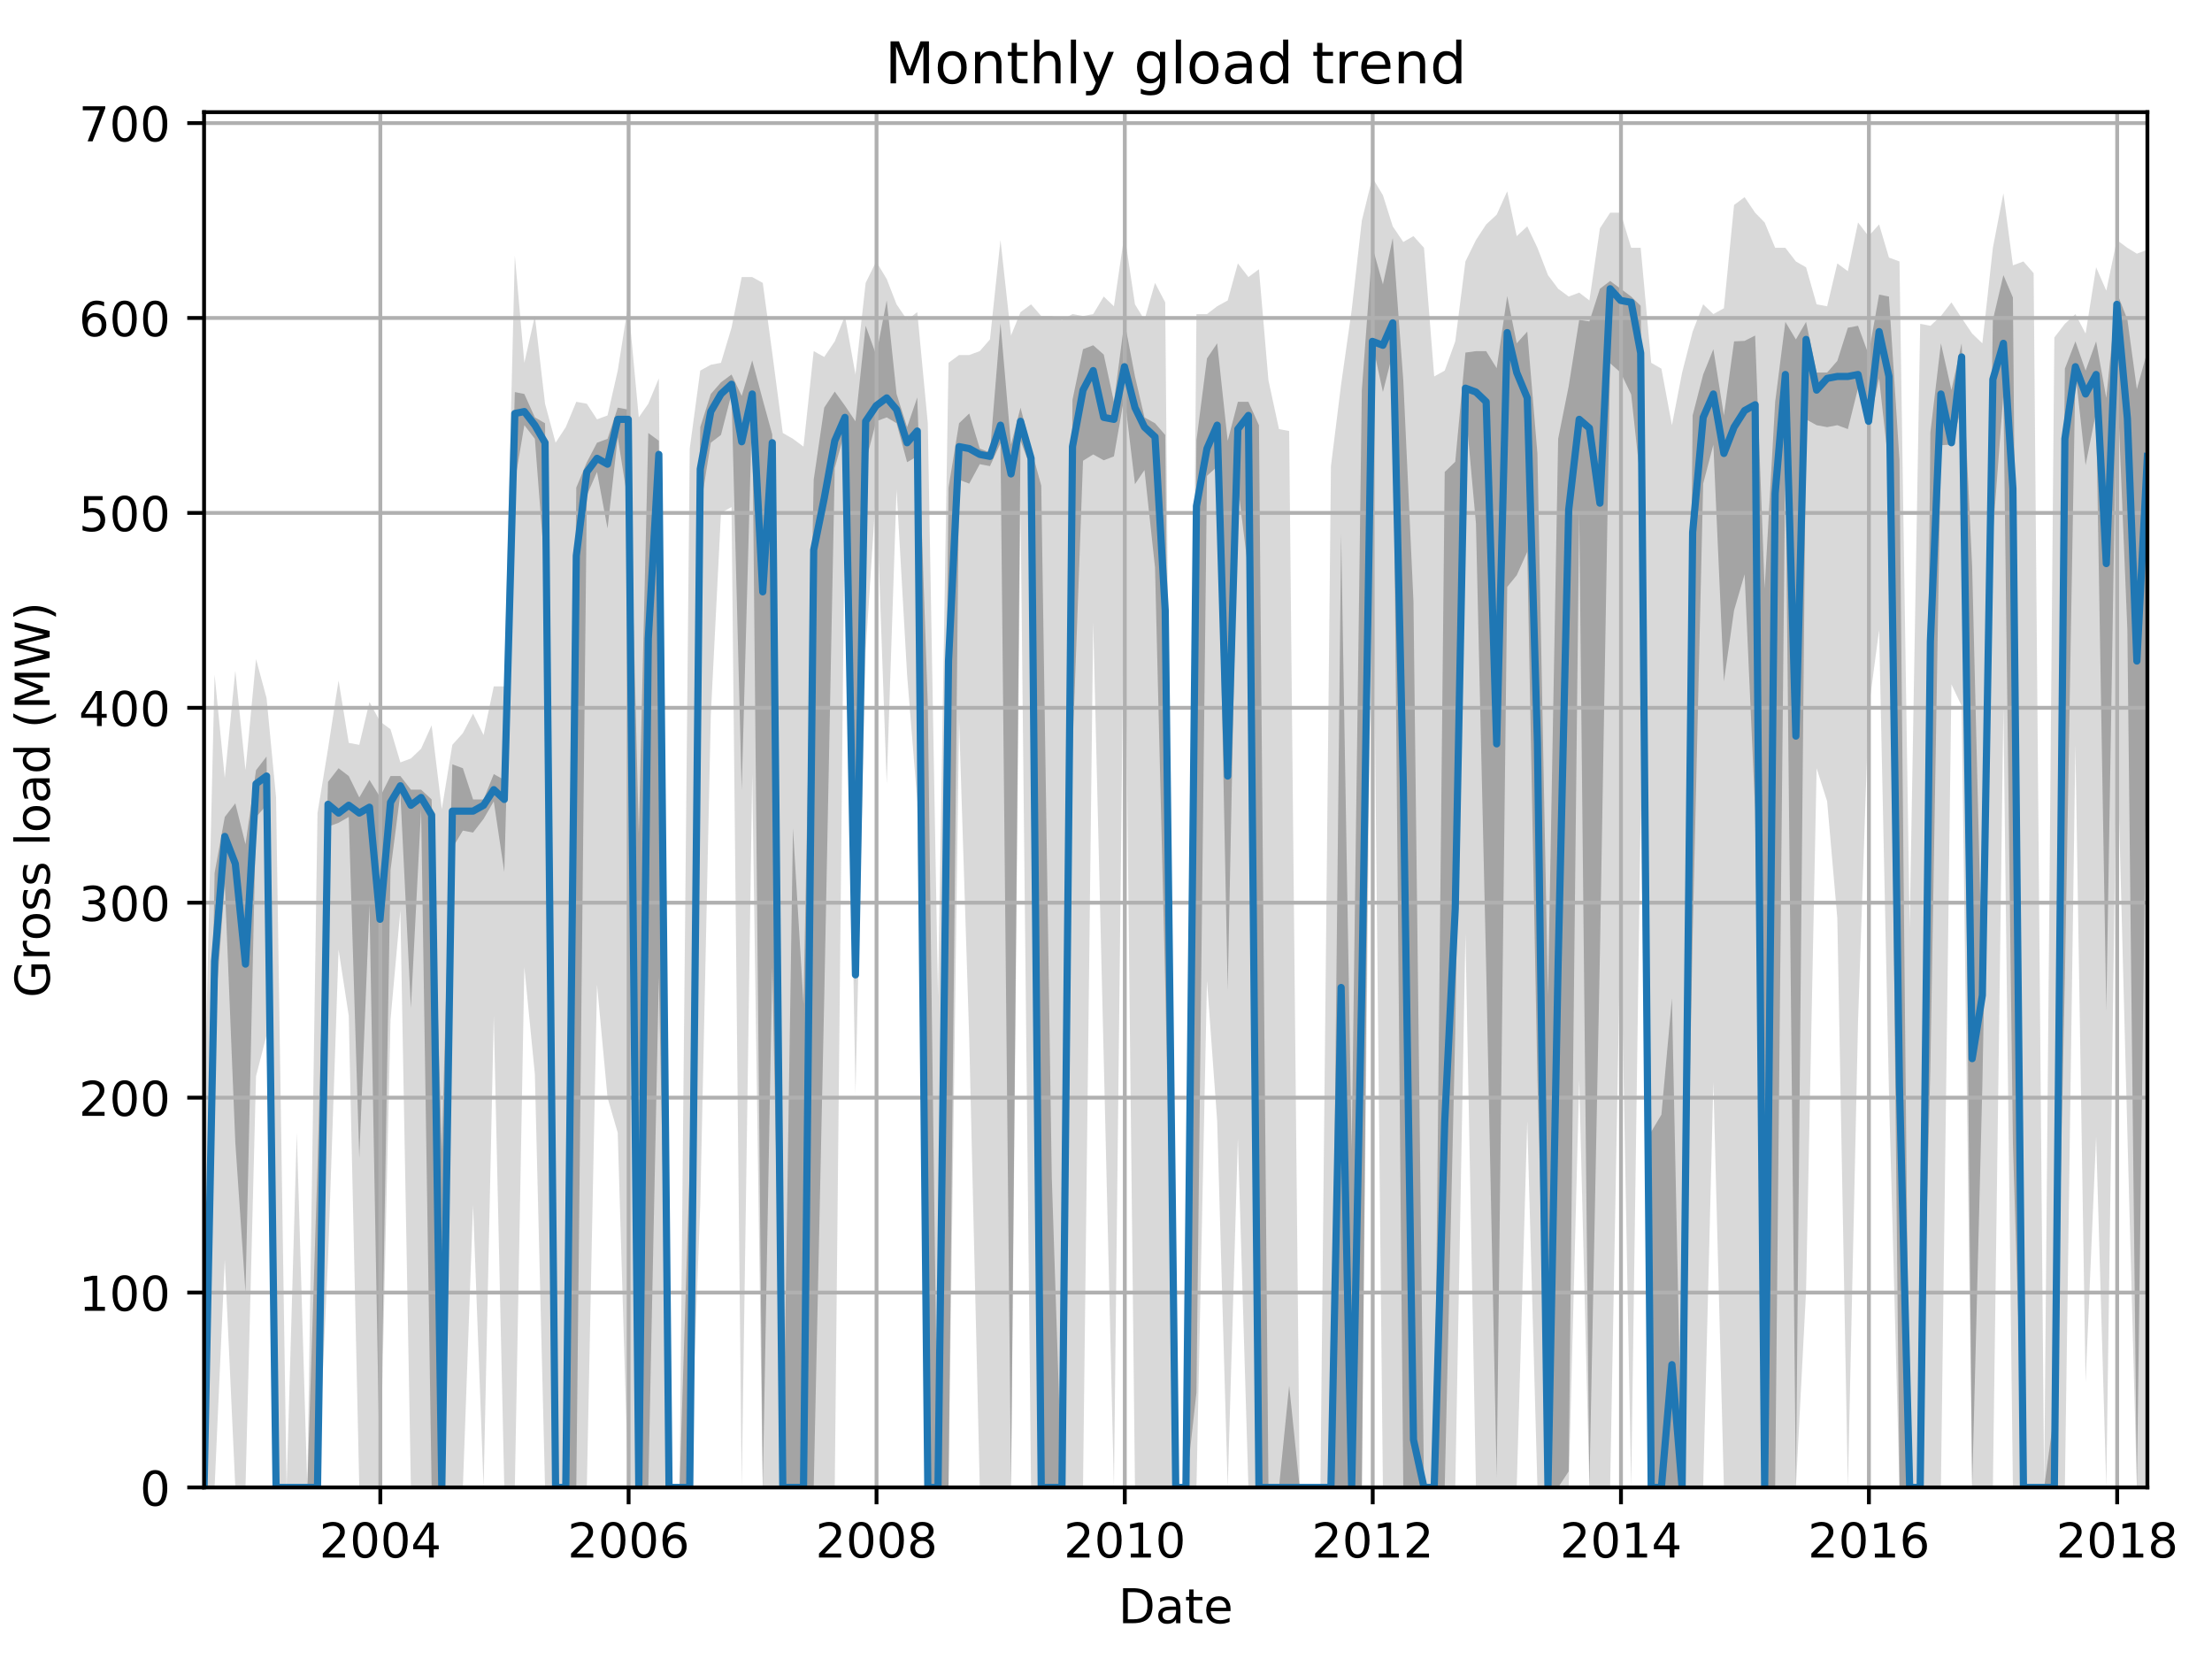 <?xml version="1.0" encoding="utf-8" standalone="no"?>
<!DOCTYPE svg PUBLIC "-//W3C//DTD SVG 1.1//EN"
  "http://www.w3.org/Graphics/SVG/1.1/DTD/svg11.dtd">
<!-- Created with matplotlib (http://matplotlib.org/) -->
<svg height="345.6pt" version="1.1" viewBox="0 0 460.8 345.6" width="460.8pt" xmlns="http://www.w3.org/2000/svg" xmlns:xlink="http://www.w3.org/1999/xlink">
 <defs>
  <style type="text/css">
*{stroke-linecap:butt;stroke-linejoin:round;}
  </style>
 </defs>
 <g id="figure_1">
  <g id="patch_1">
   <path d="M 0 345.6 
L 460.8 345.6 
L 460.8 0 
L 0 0 
z
" style="fill:none;"/>
  </g>
  <g id="axes_1">
   <g id="patch_2">
    <path d="M 42.511 309.863 
L 447.343 309.863 
L 447.343 23.365 
L 42.511 23.365 
z
" style="fill:none;"/>
   </g>
   <g id="PolyCollection_1">
    <path clip-path="url(#p5c580b3314)" d="M 42.511 233.529 
L 42.511 309.863 
L 44.705 309.863 
L 46.827 262.357 
L 49.02 309.863 
L 51.143 309.863 
L 53.336 224.19 
L 55.529 215.663 
L 57.51 309.863 
L 59.704 309.863 
L 61.826 309.863 
L 64.019 309.863 
L 66.142 309.863 
L 68.335 262.357 
L 70.528 197.798 
L 72.651 211.603 
L 74.844 309.863 
L 76.967 309.863 
L 79.16 309.863 
L 81.353 212.415 
L 83.405 189.677 
L 85.598 309.863 
L 87.721 309.863 
L 89.914 309.863 
L 92.036 309.863 
L 94.23 309.863 
L 96.423 309.863 
L 98.545 250.988 
L 100.739 309.863 
L 102.861 211.603 
L 105.054 309.863 
L 107.248 309.863 
L 109.229 201.452 
L 111.422 223.784 
L 113.544 309.863 
L 115.738 309.863 
L 117.86 309.863 
L 120.053 309.863 
L 122.247 309.863 
L 124.369 205.106 
L 126.562 228.656 
L 128.685 235.965 
L 130.878 309.863 
L 133.071 309.863 
L 135.052 309.863 
L 137.246 309.863 
L 139.368 309.863 
L 141.561 309.863 
L 143.684 309.863 
L 145.877 250.988 
L 148.07 149.074 
L 150.193 106.846 
L 152.386 105.628 
L 154.509 309.863 
L 156.702 161.255 
L 158.895 309.863 
L 160.876 309.863 
L 163.069 309.863 
L 165.192 309.863 
L 167.385 309.863 
L 169.508 309.863 
L 171.701 309.863 
L 173.894 309.863 
L 176.017 101.161 
L 178.21 227.844 
L 180.332 135.674 
L 182.526 101.973 
L 184.719 163.285 
L 186.771 101.973 
L 188.964 140.547 
L 191.086 166.939 
L 193.28 309.863 
L 195.402 309.863 
L 197.595 309.863 
L 199.789 149.886 
L 201.911 216.475 
L 204.104 309.863 
L 206.227 309.863 
L 208.42 309.863 
L 210.613 309.863 
L 212.594 105.222 
L 214.788 309.863 
L 216.91 309.863 
L 219.103 309.863 
L 221.226 309.863 
L 223.419 309.863 
L 225.612 309.863 
L 227.735 129.584 
L 229.928 220.536 
L 232.051 309.863 
L 234.244 113.342 
L 236.437 309.863 
L 238.418 309.863 
L 240.611 309.863 
L 242.734 309.863 
L 244.927 309.863 
L 247.05 309.863 
L 249.243 309.863 
L 251.436 204.294 
L 253.559 233.529 
L 255.752 309.863 
L 257.874 237.183 
L 260.068 309.863 
L 262.261 309.863 
L 264.242 309.863 
L 266.435 309.863 
L 268.558 309.863 
L 270.751 309.863 
L 272.873 309.863 
L 275.067 309.863 
L 277.26 309.863 
L 279.382 309.863 
L 281.576 309.863 
L 283.698 309.863 
L 285.891 100.755 
L 288.085 309.863 
L 290.136 309.863 
L 292.33 309.863 
L 294.452 309.863 
L 296.645 309.863 
L 298.768 309.863 
L 300.961 309.863 
L 303.155 309.863 
L 305.277 194.549 
L 307.47 309.863 
L 309.593 309.863 
L 311.786 309.863 
L 313.979 309.863 
L 315.96 309.863 
L 318.154 233.529 
L 320.276 309.863 
L 322.469 309.863 
L 324.592 309.863 
L 326.785 309.863 
L 328.978 225.002 
L 331.101 309.863 
L 333.294 309.863 
L 335.417 309.863 
L 337.61 191.301 
L 339.803 309.863 
L 341.784 168.563 
L 343.977 309.863 
L 346.1 309.863 
L 348.293 309.863 
L 350.416 309.863 
L 352.609 309.863 
L 354.802 309.863 
L 356.925 225.408 
L 359.118 309.863 
L 361.24 309.863 
L 363.434 309.863 
L 365.627 309.863 
L 367.608 309.863 
L 369.801 309.863 
L 371.924 309.863 
L 374.117 309.863 
L 376.239 268.854 
L 378.433 160.037 
L 380.626 166.939 
L 382.748 191.301 
L 384.942 309.863 
L 387.064 212.821 
L 389.257 147.855 
L 391.451 131.208 
L 393.502 227.438 
L 395.696 309.863 
L 397.818 309.863 
L 400.011 309.863 
L 402.134 309.863 
L 404.327 309.863 
L 406.52 142.577 
L 408.643 147.043 
L 410.836 309.863 
L 412.959 309.863 
L 415.152 309.863 
L 417.345 147.449 
L 419.326 309.863 
L 421.519 309.863 
L 423.642 309.863 
L 425.835 309.863 
L 427.958 309.863 
L 430.151 309.863 
L 432.344 155.164 
L 434.467 287.938 
L 436.66 236.777 
L 438.782 309.863 
L 440.976 152.322 
L 443.169 235.965 
L 445.15 309.863 
L 447.343 309.863 
L 447.343 52.031 
L 447.343 52.031 
L 445.15 52.843 
L 443.169 51.625 
L 440.976 50.001 
L 438.782 60.558 
L 436.66 55.685 
L 434.467 69.491 
L 432.344 65.43 
L 430.151 67.46 
L 427.958 70.303 
L 425.835 309.863 
L 423.642 56.904 
L 421.519 54.467 
L 419.326 55.279 
L 417.345 40.256 
L 415.152 51.625 
L 412.959 71.521 
L 410.836 69.491 
L 408.643 66.242 
L 406.52 62.994 
L 404.327 65.836 
L 402.134 67.867 
L 400.011 67.46 
L 397.818 193.331 
L 395.696 54.467 
L 393.502 53.655 
L 391.451 46.753 
L 389.257 49.189 
L 387.064 46.347 
L 384.942 56.498 
L 382.748 54.873 
L 380.626 63.806 
L 378.433 63.4 
L 376.239 55.685 
L 374.117 54.467 
L 371.924 51.625 
L 369.801 51.625 
L 367.608 46.347 
L 365.627 44.316 
L 363.434 41.068 
L 361.24 42.692 
L 359.118 64.212 
L 356.925 65.43 
L 354.802 63.4 
L 352.609 69.085 
L 350.416 77.611 
L 348.293 88.574 
L 346.1 76.799 
L 343.977 75.581 
L 341.784 51.625 
L 339.803 51.625 
L 337.61 44.316 
L 335.417 44.316 
L 333.294 47.565 
L 331.101 62.588 
L 328.978 60.964 
L 326.785 61.776 
L 324.592 60.152 
L 322.469 57.31 
L 320.276 51.625 
L 318.154 47.159 
L 315.96 49.189 
L 313.979 39.85 
L 311.786 44.723 
L 309.593 46.753 
L 307.47 50.001 
L 305.277 54.467 
L 303.155 71.115 
L 300.961 77.205 
L 298.768 78.423 
L 296.645 51.625 
L 294.452 49.189 
L 292.33 50.407 
L 290.136 47.159 
L 288.085 40.662 
L 285.891 37.008 
L 283.698 45.941 
L 281.576 64.618 
L 279.382 80.048 
L 277.26 97.101 
L 275.067 309.863 
L 272.873 309.863 
L 270.751 309.863 
L 268.558 89.792 
L 266.435 89.386 
L 264.242 79.235 
L 262.261 56.091 
L 260.068 57.716 
L 257.874 54.873 
L 255.752 62.588 
L 253.559 63.806 
L 251.436 65.43 
L 249.243 65.43 
L 247.05 309.863 
L 244.927 309.863 
L 242.734 62.994 
L 240.611 58.934 
L 238.418 66.648 
L 236.437 63.4 
L 234.244 48.783 
L 232.051 63.806 
L 229.928 61.776 
L 227.735 65.43 
L 225.612 65.836 
L 223.419 65.43 
L 221.226 66.648 
L 219.103 65.836 
L 216.91 65.836 
L 214.788 63.4 
L 212.594 65.024 
L 210.613 69.897 
L 208.42 50.001 
L 206.227 70.709 
L 204.104 73.145 
L 201.911 73.957 
L 199.789 73.957 
L 197.595 75.581 
L 195.402 207.543 
L 193.28 88.168 
L 191.086 65.024 
L 188.964 66.648 
L 186.771 63.4 
L 184.719 58.122 
L 182.526 54.467 
L 180.332 58.934 
L 178.21 78.017 
L 176.017 65.836 
L 173.894 71.115 
L 171.701 74.363 
L 169.508 73.145 
L 167.385 93.041 
L 165.192 91.417 
L 163.069 90.198 
L 160.876 73.551 
L 158.895 58.934 
L 156.702 57.716 
L 154.509 57.716 
L 152.386 68.273 
L 150.193 75.581 
L 148.07 75.987 
L 145.877 77.205 
L 143.684 93.447 
L 141.561 309.863 
L 139.368 309.863 
L 137.246 78.829 
L 135.052 84.108 
L 133.071 86.95 
L 130.878 63.4 
L 128.685 77.205 
L 126.562 86.544 
L 124.369 87.356 
L 122.247 84.108 
L 120.053 83.702 
L 117.86 88.98 
L 115.738 92.229 
L 113.544 84.108 
L 111.422 65.836 
L 109.229 75.581 
L 107.248 53.249 
L 105.054 142.983 
L 102.861 142.983 
L 100.739 153.134 
L 98.545 148.668 
L 96.423 152.728 
L 94.23 155.164 
L 92.036 168.563 
L 89.914 151.104 
L 87.721 155.976 
L 85.598 158.006 
L 83.405 158.818 
L 81.353 151.916 
L 79.16 150.292 
L 76.967 146.231 
L 74.844 155.164 
L 72.651 154.758 
L 70.528 141.765 
L 68.335 155.976 
L 66.142 169.375 
L 64.019 309.863 
L 61.826 235.965 
L 59.704 309.863 
L 57.51 166.127 
L 55.529 145.419 
L 53.336 137.299 
L 51.143 160.443 
L 49.02 139.735 
L 46.827 162.067 
L 44.705 140.547 
L 42.511 233.529 
z
" style="fill:#808080;fill-opacity:0.3;"/>
   </g>
   <g id="PolyCollection_2">
    <path clip-path="url(#p5c580b3314)" d="M 42.511 309.863 
L 42.511 309.863 
L 44.705 212.415 
L 46.827 184.094 
L 49.02 237.995 
L 51.143 269.26 
L 53.336 170.187 
L 55.529 167.751 
L 57.51 309.863 
L 59.704 309.863 
L 61.826 309.863 
L 64.019 309.863 
L 66.142 309.863 
L 68.335 172.218 
L 70.528 171.405 
L 72.651 170.187 
L 74.844 241.244 
L 76.967 188.459 
L 79.16 309.863 
L 81.353 181.252 
L 83.405 165.315 
L 85.598 209.979 
L 87.721 168.563 
L 89.914 309.863 
L 92.036 309.863 
L 94.23 176.684 
L 96.423 173.03 
L 98.545 173.436 
L 100.739 170.593 
L 102.861 166.939 
L 105.054 181.658 
L 107.248 100.349 
L 109.229 88.574 
L 111.422 91.417 
L 113.544 119.128 
L 115.738 309.863 
L 117.86 309.863 
L 120.053 309.863 
L 122.247 103.192 
L 124.369 98.319 
L 126.562 110.094 
L 128.685 91.112 
L 130.878 104.917 
L 133.071 309.863 
L 135.052 309.863 
L 137.246 203.584 
L 139.368 309.863 
L 141.561 309.863 
L 143.684 309.863 
L 145.877 106.034 
L 148.07 92.229 
L 150.193 90.604 
L 152.386 82.078 
L 154.509 164.604 
L 156.702 84.514 
L 158.895 309.863 
L 160.876 201.452 
L 163.069 309.863 
L 165.192 309.863 
L 167.385 309.863 
L 169.508 309.863 
L 171.701 207.949 
L 173.894 97.507 
L 176.017 89.792 
L 178.21 205.106 
L 180.332 96.289 
L 182.526 87.762 
L 184.719 86.95 
L 186.771 88.168 
L 188.964 96.289 
L 191.086 95.071 
L 193.28 309.863 
L 195.402 309.863 
L 197.595 309.863 
L 199.789 99.943 
L 201.911 100.755 
L 204.104 96.695 
L 206.227 97.101 
L 208.42 92.33 
L 210.613 309.863 
L 212.594 91.823 
L 214.788 97.609 
L 216.91 309.863 
L 219.103 309.863 
L 221.226 309.863 
L 223.419 156.484 
L 225.612 95.984 
L 227.735 94.665 
L 229.928 95.883 
L 232.051 95.071 
L 234.244 82.484 
L 236.437 100.857 
L 238.418 97.913 
L 240.611 118.215 
L 242.734 204.7 
L 244.927 309.863 
L 247.05 309.863 
L 249.243 290.069 
L 251.436 99.131 
L 253.559 97.203 
L 255.752 206.325 
L 257.874 101.161 
L 260.068 119.027 
L 262.261 309.863 
L 264.242 309.863 
L 266.435 309.863 
L 268.558 309.863 
L 270.751 309.863 
L 272.873 309.863 
L 275.067 309.863 
L 277.26 309.863 
L 279.382 309.863 
L 281.576 309.863 
L 283.698 309.863 
L 285.891 71.521 
L 288.085 81.672 
L 290.136 73.551 
L 292.33 309.863 
L 294.452 309.863 
L 296.645 309.863 
L 298.768 309.863 
L 300.961 309.863 
L 303.155 214.851 
L 305.277 84.92 
L 307.47 109.079 
L 309.593 201.452 
L 311.786 307.833 
L 313.979 122.275 
L 315.96 119.839 
L 318.154 114.967 
L 320.276 225.002 
L 322.469 309.863 
L 324.592 309.863 
L 326.785 306.514 
L 328.978 106.44 
L 331.101 309.863 
L 333.294 198.61 
L 335.417 75.683 
L 337.61 77.611 
L 339.803 82.179 
L 341.784 100.451 
L 343.977 309.863 
L 346.1 309.863 
L 348.293 309.863 
L 350.416 309.863 
L 352.609 194.956 
L 354.802 100.755 
L 356.925 92.635 
L 359.118 141.968 
L 361.24 127.148 
L 363.434 119.636 
L 365.627 168.766 
L 367.608 309.863 
L 369.801 309.863 
L 371.924 93.853 
L 374.117 309.863 
L 376.239 87.356 
L 378.433 88.574 
L 380.626 88.98 
L 382.748 88.574 
L 384.942 89.386 
L 387.064 80.86 
L 389.257 88.98 
L 391.451 78.829 
L 393.502 97.507 
L 395.696 309.863 
L 397.818 309.863 
L 400.011 309.863 
L 402.134 222.363 
L 404.327 92.736 
L 406.52 92.635 
L 408.643 84.92 
L 410.836 309.863 
L 412.959 226.22 
L 415.152 111.211 
L 417.345 82.078 
L 419.326 238.198 
L 421.519 309.863 
L 423.642 309.863 
L 425.835 309.863 
L 427.958 309.863 
L 430.151 203.888 
L 432.344 77.611 
L 434.467 96.898 
L 436.66 85.834 
L 438.782 210.588 
L 440.976 77.611 
L 443.169 131.208 
L 445.15 309.863 
L 447.343 143.186 
L 447.343 73.145 
L 447.343 73.145 
L 445.15 81.063 
L 443.169 66.547 
L 440.976 60.964 
L 438.782 82.89 
L 436.66 71.115 
L 434.467 77.205 
L 432.344 71.115 
L 430.151 76.799 
L 427.958 294.231 
L 425.835 309.863 
L 423.642 309.863 
L 421.519 309.863 
L 419.326 61.979 
L 417.345 57.31 
L 415.152 66.648 
L 412.959 205.106 
L 410.836 118.113 
L 408.643 71.521 
L 406.52 81.266 
L 404.327 71.521 
L 402.134 90.097 
L 400.011 309.863 
L 397.818 309.863 
L 395.696 95.883 
L 393.502 61.776 
L 391.451 61.37 
L 389.257 73.856 
L 387.064 67.867 
L 384.942 68.273 
L 382.748 75.175 
L 380.626 77.611 
L 378.433 77.611 
L 376.239 67.054 
L 374.117 70.709 
L 371.924 67.054 
L 369.801 83.702 
L 367.608 122.58 
L 365.627 69.897 
L 363.434 71.013 
L 361.24 71.115 
L 359.118 86.544 
L 356.925 72.739 
L 354.802 78.017 
L 352.609 86.544 
L 350.416 309.863 
L 348.293 207.949 
L 346.1 232.209 
L 343.977 235.762 
L 341.784 63.705 
L 339.803 61.776 
L 337.61 60.152 
L 335.417 58.528 
L 333.294 60.152 
L 331.101 66.953 
L 328.978 66.648 
L 326.785 80.454 
L 324.592 91.417 
L 322.469 207.441 
L 320.276 94.563 
L 318.154 69.085 
L 315.96 71.521 
L 313.979 61.674 
L 311.786 76.698 
L 309.593 73.145 
L 307.47 73.145 
L 305.277 73.449 
L 303.155 96.187 
L 300.961 98.319 
L 298.768 309.863 
L 296.645 309.863 
L 294.452 125.32 
L 292.33 79.235 
L 290.136 49.595 
L 288.085 59.238 
L 285.891 51.422 
L 283.698 81.266 
L 281.576 239.416 
L 279.382 111.211 
L 277.26 309.863 
L 275.067 309.863 
L 272.873 309.863 
L 270.751 309.863 
L 268.558 288.648 
L 266.435 309.863 
L 264.242 309.863 
L 262.261 88.574 
L 260.068 83.702 
L 257.874 83.702 
L 255.752 91.823 
L 253.559 71.521 
L 251.436 74.668 
L 249.243 91.721 
L 247.05 309.863 
L 244.927 309.863 
L 242.734 90.604 
L 240.611 88.168 
L 238.418 86.95 
L 236.437 78.423 
L 234.244 66.953 
L 232.051 83.702 
L 229.928 73.856 
L 227.735 71.927 
L 225.612 72.739 
L 223.419 83.296 
L 221.226 309.863 
L 219.103 245.202 
L 216.91 101.161 
L 214.788 93.447 
L 212.594 84.92 
L 210.613 92.635 
L 208.42 67.359 
L 206.227 94.259 
L 204.104 93.447 
L 201.911 86.138 
L 199.789 88.168 
L 197.595 101.567 
L 195.402 309.863 
L 193.28 146.942 
L 191.086 82.788 
L 188.964 88.98 
L 186.771 82.078 
L 184.719 62.588 
L 182.526 73.957 
L 180.332 67.867 
L 178.21 87.762 
L 176.017 84.514 
L 173.894 81.57 
L 171.701 84.92 
L 169.508 99.943 
L 167.385 209.167 
L 165.192 172.522 
L 163.069 309.863 
L 160.876 90.503 
L 158.895 83.296 
L 156.702 75.074 
L 154.509 82.484 
L 152.386 78.017 
L 150.193 79.642 
L 148.07 82.078 
L 145.877 88.98 
L 143.684 242.665 
L 141.561 309.863 
L 139.368 309.863 
L 137.246 91.823 
L 135.052 90.198 
L 133.071 173.639 
L 130.878 85.326 
L 128.685 84.92 
L 126.562 91.417 
L 124.369 92.229 
L 122.247 96.289 
L 120.053 101.567 
L 117.86 309.863 
L 115.738 309.863 
L 113.544 88.168 
L 111.422 86.95 
L 109.229 82.078 
L 107.248 81.672 
L 105.054 162.473 
L 102.861 161.255 
L 100.739 166.533 
L 98.545 166.533 
L 96.423 160.037 
L 94.23 159.224 
L 92.036 239.619 
L 89.914 166.533 
L 87.721 164.503 
L 85.598 164.503 
L 83.405 161.661 
L 81.353 161.661 
L 79.16 166.026 
L 76.967 162.473 
L 74.844 166.127 
L 72.651 161.661 
L 70.528 160.037 
L 68.335 162.879 
L 66.142 242.868 
L 64.019 309.863 
L 61.826 309.863 
L 59.704 309.863 
L 57.51 309.863 
L 55.529 157.6 
L 53.336 160.443 
L 51.143 175.872 
L 49.02 167.345 
L 46.827 170.187 
L 44.705 181.861 
L 42.511 309.863 
z
" style="fill:#808080;fill-opacity:0.6;"/>
   </g>
   <g id="matplotlib.axis_1">
    <g id="xtick_1">
     <g id="line2d_1">
      <path clip-path="url(#p5c580b3314)" d="M 79.231 309.863 
L 79.231 23.365 
" style="fill:none;stroke:#b0b0b0;stroke-linecap:square;stroke-width:0.8;"/>
     </g>
     <g id="line2d_2">
      <defs>
       <path d="M 0 0 
L 0 3.5 
" id="m60c522abc0" style="stroke:#000000;stroke-width:0.8;"/>
      </defs>
      <g>
       <use style="stroke:#000000;stroke-width:0.8;" x="79.231" xlink:href="#m60c522abc0" y="309.863"/>
      </g>
     </g>
     <g id="text_1">
      <!-- 2004 -->
      <defs>
       <path d="M 19.188 8.297 
L 53.609 8.297 
L 53.609 0 
L 7.328 0 
L 7.328 8.297 
Q 12.938 14.109 22.625 23.891 
Q 32.328 33.688 34.812 36.531 
Q 39.547 41.844 41.422 45.531 
Q 43.312 49.219 43.312 52.781 
Q 43.312 58.594 39.234 62.25 
Q 35.156 65.922 28.609 65.922 
Q 23.969 65.922 18.812 64.312 
Q 13.672 62.703 7.812 59.422 
L 7.812 69.391 
Q 13.766 71.781 18.938 73 
Q 24.125 74.219 28.422 74.219 
Q 39.75 74.219 46.484 68.547 
Q 53.219 62.891 53.219 53.422 
Q 53.219 48.922 51.531 44.891 
Q 49.859 40.875 45.406 35.406 
Q 44.188 33.984 37.641 27.219 
Q 31.109 20.453 19.188 8.297 
z
" id="DejaVuSans-32"/>
       <path d="M 31.781 66.406 
Q 24.172 66.406 20.328 58.906 
Q 16.5 51.422 16.5 36.375 
Q 16.5 21.391 20.328 13.891 
Q 24.172 6.391 31.781 6.391 
Q 39.453 6.391 43.281 13.891 
Q 47.125 21.391 47.125 36.375 
Q 47.125 51.422 43.281 58.906 
Q 39.453 66.406 31.781 66.406 
z
M 31.781 74.219 
Q 44.047 74.219 50.516 64.516 
Q 56.984 54.828 56.984 36.375 
Q 56.984 17.969 50.516 8.266 
Q 44.047 -1.422 31.781 -1.422 
Q 19.531 -1.422 13.062 8.266 
Q 6.594 17.969 6.594 36.375 
Q 6.594 54.828 13.062 64.516 
Q 19.531 74.219 31.781 74.219 
z
" id="DejaVuSans-30"/>
       <path d="M 37.797 64.312 
L 12.891 25.391 
L 37.797 25.391 
z
M 35.203 72.906 
L 47.609 72.906 
L 47.609 25.391 
L 58.016 25.391 
L 58.016 17.188 
L 47.609 17.188 
L 47.609 0 
L 37.797 0 
L 37.797 17.188 
L 4.891 17.188 
L 4.891 26.703 
z
" id="DejaVuSans-34"/>
      </defs>
      <g transform="translate(66.506 324.462)scale(0.1 -0.1)">
       <use xlink:href="#DejaVuSans-32"/>
       <use x="63.623" xlink:href="#DejaVuSans-30"/>
       <use x="127.246" xlink:href="#DejaVuSans-30"/>
       <use x="190.869" xlink:href="#DejaVuSans-34"/>
      </g>
     </g>
    </g>
    <g id="xtick_2">
     <g id="line2d_3">
      <path clip-path="url(#p5c580b3314)" d="M 130.949 309.863 
L 130.949 23.365 
" style="fill:none;stroke:#b0b0b0;stroke-linecap:square;stroke-width:0.8;"/>
     </g>
     <g id="line2d_4">
      <g>
       <use style="stroke:#000000;stroke-width:0.8;" x="130.949" xlink:href="#m60c522abc0" y="309.863"/>
      </g>
     </g>
     <g id="text_2">
      <!-- 2006 -->
      <defs>
       <path d="M 33.016 40.375 
Q 26.375 40.375 22.484 35.828 
Q 18.609 31.297 18.609 23.391 
Q 18.609 15.531 22.484 10.953 
Q 26.375 6.391 33.016 6.391 
Q 39.656 6.391 43.531 10.953 
Q 47.406 15.531 47.406 23.391 
Q 47.406 31.297 43.531 35.828 
Q 39.656 40.375 33.016 40.375 
z
M 52.594 71.297 
L 52.594 62.312 
Q 48.875 64.062 45.094 64.984 
Q 41.312 65.922 37.594 65.922 
Q 27.828 65.922 22.672 59.328 
Q 17.531 52.734 16.797 39.406 
Q 19.672 43.656 24.016 45.922 
Q 28.375 48.188 33.594 48.188 
Q 44.578 48.188 50.953 41.516 
Q 57.328 34.859 57.328 23.391 
Q 57.328 12.156 50.688 5.359 
Q 44.047 -1.422 33.016 -1.422 
Q 20.359 -1.422 13.672 8.266 
Q 6.984 17.969 6.984 36.375 
Q 6.984 53.656 15.188 63.938 
Q 23.391 74.219 37.203 74.219 
Q 40.922 74.219 44.703 73.484 
Q 48.484 72.75 52.594 71.297 
z
" id="DejaVuSans-36"/>
      </defs>
      <g transform="translate(118.224 324.462)scale(0.1 -0.1)">
       <use xlink:href="#DejaVuSans-32"/>
       <use x="63.623" xlink:href="#DejaVuSans-30"/>
       <use x="127.246" xlink:href="#DejaVuSans-30"/>
       <use x="190.869" xlink:href="#DejaVuSans-36"/>
      </g>
     </g>
    </g>
    <g id="xtick_3">
     <g id="line2d_5">
      <path clip-path="url(#p5c580b3314)" d="M 182.596 309.863 
L 182.596 23.365 
" style="fill:none;stroke:#b0b0b0;stroke-linecap:square;stroke-width:0.8;"/>
     </g>
     <g id="line2d_6">
      <g>
       <use style="stroke:#000000;stroke-width:0.8;" x="182.596" xlink:href="#m60c522abc0" y="309.863"/>
      </g>
     </g>
     <g id="text_3">
      <!-- 2008 -->
      <defs>
       <path d="M 31.781 34.625 
Q 24.75 34.625 20.719 30.859 
Q 16.703 27.094 16.703 20.516 
Q 16.703 13.922 20.719 10.156 
Q 24.75 6.391 31.781 6.391 
Q 38.812 6.391 42.859 10.172 
Q 46.922 13.969 46.922 20.516 
Q 46.922 27.094 42.891 30.859 
Q 38.875 34.625 31.781 34.625 
z
M 21.922 38.812 
Q 15.578 40.375 12.031 44.719 
Q 8.5 49.078 8.5 55.328 
Q 8.5 64.062 14.719 69.141 
Q 20.953 74.219 31.781 74.219 
Q 42.672 74.219 48.875 69.141 
Q 55.078 64.062 55.078 55.328 
Q 55.078 49.078 51.531 44.719 
Q 48 40.375 41.703 38.812 
Q 48.828 37.156 52.797 32.312 
Q 56.781 27.484 56.781 20.516 
Q 56.781 9.906 50.312 4.234 
Q 43.844 -1.422 31.781 -1.422 
Q 19.734 -1.422 13.25 4.234 
Q 6.781 9.906 6.781 20.516 
Q 6.781 27.484 10.781 32.312 
Q 14.797 37.156 21.922 38.812 
z
M 18.312 54.391 
Q 18.312 48.734 21.844 45.562 
Q 25.391 42.391 31.781 42.391 
Q 38.141 42.391 41.719 45.562 
Q 45.312 48.734 45.312 54.391 
Q 45.312 60.062 41.719 63.234 
Q 38.141 66.406 31.781 66.406 
Q 25.391 66.406 21.844 63.234 
Q 18.312 60.062 18.312 54.391 
z
" id="DejaVuSans-38"/>
      </defs>
      <g transform="translate(169.871 324.462)scale(0.1 -0.1)">
       <use xlink:href="#DejaVuSans-32"/>
       <use x="63.623" xlink:href="#DejaVuSans-30"/>
       <use x="127.246" xlink:href="#DejaVuSans-30"/>
       <use x="190.869" xlink:href="#DejaVuSans-38"/>
      </g>
     </g>
    </g>
    <g id="xtick_4">
     <g id="line2d_7">
      <path clip-path="url(#p5c580b3314)" d="M 234.315 309.863 
L 234.315 23.365 
" style="fill:none;stroke:#b0b0b0;stroke-linecap:square;stroke-width:0.8;"/>
     </g>
     <g id="line2d_8">
      <g>
       <use style="stroke:#000000;stroke-width:0.8;" x="234.315" xlink:href="#m60c522abc0" y="309.863"/>
      </g>
     </g>
     <g id="text_4">
      <!-- 2010 -->
      <defs>
       <path d="M 12.406 8.297 
L 28.516 8.297 
L 28.516 63.922 
L 10.984 60.406 
L 10.984 69.391 
L 28.422 72.906 
L 38.281 72.906 
L 38.281 8.297 
L 54.391 8.297 
L 54.391 0 
L 12.406 0 
z
" id="DejaVuSans-31"/>
      </defs>
      <g transform="translate(221.59 324.462)scale(0.1 -0.1)">
       <use xlink:href="#DejaVuSans-32"/>
       <use x="63.623" xlink:href="#DejaVuSans-30"/>
       <use x="127.246" xlink:href="#DejaVuSans-31"/>
       <use x="190.869" xlink:href="#DejaVuSans-30"/>
      </g>
     </g>
    </g>
    <g id="xtick_5">
     <g id="line2d_9">
      <path clip-path="url(#p5c580b3314)" d="M 285.962 309.863 
L 285.962 23.365 
" style="fill:none;stroke:#b0b0b0;stroke-linecap:square;stroke-width:0.8;"/>
     </g>
     <g id="line2d_10">
      <g>
       <use style="stroke:#000000;stroke-width:0.8;" x="285.962" xlink:href="#m60c522abc0" y="309.863"/>
      </g>
     </g>
     <g id="text_5">
      <!-- 2012 -->
      <g transform="translate(273.237 324.462)scale(0.1 -0.1)">
       <use xlink:href="#DejaVuSans-32"/>
       <use x="63.623" xlink:href="#DejaVuSans-30"/>
       <use x="127.246" xlink:href="#DejaVuSans-31"/>
       <use x="190.869" xlink:href="#DejaVuSans-32"/>
      </g>
     </g>
    </g>
    <g id="xtick_6">
     <g id="line2d_11">
      <path clip-path="url(#p5c580b3314)" d="M 337.681 309.863 
L 337.681 23.365 
" style="fill:none;stroke:#b0b0b0;stroke-linecap:square;stroke-width:0.8;"/>
     </g>
     <g id="line2d_12">
      <g>
       <use style="stroke:#000000;stroke-width:0.8;" x="337.681" xlink:href="#m60c522abc0" y="309.863"/>
      </g>
     </g>
     <g id="text_6">
      <!-- 2014 -->
      <g transform="translate(324.956 324.462)scale(0.1 -0.1)">
       <use xlink:href="#DejaVuSans-32"/>
       <use x="63.623" xlink:href="#DejaVuSans-30"/>
       <use x="127.246" xlink:href="#DejaVuSans-31"/>
       <use x="190.869" xlink:href="#DejaVuSans-34"/>
      </g>
     </g>
    </g>
    <g id="xtick_7">
     <g id="line2d_13">
      <path clip-path="url(#p5c580b3314)" d="M 389.328 309.863 
L 389.328 23.365 
" style="fill:none;stroke:#b0b0b0;stroke-linecap:square;stroke-width:0.8;"/>
     </g>
     <g id="line2d_14">
      <g>
       <use style="stroke:#000000;stroke-width:0.8;" x="389.328" xlink:href="#m60c522abc0" y="309.863"/>
      </g>
     </g>
     <g id="text_7">
      <!-- 2016 -->
      <g transform="translate(376.603 324.462)scale(0.1 -0.1)">
       <use xlink:href="#DejaVuSans-32"/>
       <use x="63.623" xlink:href="#DejaVuSans-30"/>
       <use x="127.246" xlink:href="#DejaVuSans-31"/>
       <use x="190.869" xlink:href="#DejaVuSans-36"/>
      </g>
     </g>
    </g>
    <g id="xtick_8">
     <g id="line2d_15">
      <path clip-path="url(#p5c580b3314)" d="M 441.046 309.863 
L 441.046 23.365 
" style="fill:none;stroke:#b0b0b0;stroke-linecap:square;stroke-width:0.8;"/>
     </g>
     <g id="line2d_16">
      <g>
       <use style="stroke:#000000;stroke-width:0.8;" x="441.046" xlink:href="#m60c522abc0" y="309.863"/>
      </g>
     </g>
     <g id="text_8">
      <!-- 2018 -->
      <g transform="translate(428.321 324.462)scale(0.1 -0.1)">
       <use xlink:href="#DejaVuSans-32"/>
       <use x="63.623" xlink:href="#DejaVuSans-30"/>
       <use x="127.246" xlink:href="#DejaVuSans-31"/>
       <use x="190.869" xlink:href="#DejaVuSans-38"/>
      </g>
     </g>
    </g>
    <g id="text_9">
     <!-- Date -->
     <defs>
      <path d="M 19.672 64.797 
L 19.672 8.109 
L 31.594 8.109 
Q 46.688 8.109 53.688 14.938 
Q 60.688 21.781 60.688 36.531 
Q 60.688 51.172 53.688 57.984 
Q 46.688 64.797 31.594 64.797 
z
M 9.812 72.906 
L 30.078 72.906 
Q 51.266 72.906 61.172 64.094 
Q 71.094 55.281 71.094 36.531 
Q 71.094 17.672 61.125 8.828 
Q 51.172 0 30.078 0 
L 9.812 0 
z
" id="DejaVuSans-44"/>
      <path d="M 34.281 27.484 
Q 23.391 27.484 19.188 25 
Q 14.984 22.516 14.984 16.5 
Q 14.984 11.719 18.141 8.906 
Q 21.297 6.109 26.703 6.109 
Q 34.188 6.109 38.703 11.406 
Q 43.219 16.703 43.219 25.484 
L 43.219 27.484 
z
M 52.203 31.203 
L 52.203 0 
L 43.219 0 
L 43.219 8.297 
Q 40.141 3.328 35.547 0.953 
Q 30.953 -1.422 24.312 -1.422 
Q 15.922 -1.422 10.953 3.297 
Q 6 8.016 6 15.922 
Q 6 25.141 12.172 29.828 
Q 18.359 34.516 30.609 34.516 
L 43.219 34.516 
L 43.219 35.406 
Q 43.219 41.609 39.141 45 
Q 35.062 48.391 27.688 48.391 
Q 23 48.391 18.547 47.266 
Q 14.109 46.141 10.016 43.891 
L 10.016 52.203 
Q 14.938 54.109 19.578 55.047 
Q 24.219 56 28.609 56 
Q 40.484 56 46.344 49.844 
Q 52.203 43.703 52.203 31.203 
z
" id="DejaVuSans-61"/>
      <path d="M 18.312 70.219 
L 18.312 54.688 
L 36.812 54.688 
L 36.812 47.703 
L 18.312 47.703 
L 18.312 18.016 
Q 18.312 11.328 20.141 9.422 
Q 21.969 7.516 27.594 7.516 
L 36.812 7.516 
L 36.812 0 
L 27.594 0 
Q 17.188 0 13.234 3.875 
Q 9.281 7.766 9.281 18.016 
L 9.281 47.703 
L 2.688 47.703 
L 2.688 54.688 
L 9.281 54.688 
L 9.281 70.219 
z
" id="DejaVuSans-74"/>
      <path d="M 56.203 29.594 
L 56.203 25.203 
L 14.891 25.203 
Q 15.484 15.922 20.484 11.062 
Q 25.484 6.203 34.422 6.203 
Q 39.594 6.203 44.453 7.469 
Q 49.312 8.734 54.109 11.281 
L 54.109 2.781 
Q 49.266 0.734 44.188 -0.344 
Q 39.109 -1.422 33.891 -1.422 
Q 20.797 -1.422 13.156 6.188 
Q 5.516 13.812 5.516 26.812 
Q 5.516 40.234 12.766 48.109 
Q 20.016 56 32.328 56 
Q 43.359 56 49.781 48.891 
Q 56.203 41.797 56.203 29.594 
z
M 47.219 32.234 
Q 47.125 39.594 43.094 43.984 
Q 39.062 48.391 32.422 48.391 
Q 24.906 48.391 20.391 44.141 
Q 15.875 39.891 15.188 32.172 
z
" id="DejaVuSans-65"/>
     </defs>
     <g transform="translate(232.976 338.14)scale(0.1 -0.1)">
      <use xlink:href="#DejaVuSans-44"/>
      <use x="77.002" xlink:href="#DejaVuSans-61"/>
      <use x="138.281" xlink:href="#DejaVuSans-74"/>
      <use x="177.49" xlink:href="#DejaVuSans-65"/>
     </g>
    </g>
   </g>
   <g id="matplotlib.axis_2">
    <g id="ytick_1">
     <g id="line2d_17">
      <path clip-path="url(#p5c580b3314)" d="M 42.511 309.863 
L 447.343 309.863 
" style="fill:none;stroke:#b0b0b0;stroke-linecap:square;stroke-width:0.8;"/>
     </g>
     <g id="line2d_18">
      <defs>
       <path d="M 0 0 
L -3.5 0 
" id="m3621621934" style="stroke:#000000;stroke-width:0.8;"/>
      </defs>
      <g>
       <use style="stroke:#000000;stroke-width:0.8;" x="42.511" xlink:href="#m3621621934" y="309.863"/>
      </g>
     </g>
     <g id="text_10">
      <!-- 0 -->
      <g transform="translate(29.149 313.663)scale(0.1 -0.1)">
       <use xlink:href="#DejaVuSans-30"/>
      </g>
     </g>
    </g>
    <g id="ytick_2">
     <g id="line2d_19">
      <path clip-path="url(#p5c580b3314)" d="M 42.511 269.26 
L 447.343 269.26 
" style="fill:none;stroke:#b0b0b0;stroke-linecap:square;stroke-width:0.8;"/>
     </g>
     <g id="line2d_20">
      <g>
       <use style="stroke:#000000;stroke-width:0.8;" x="42.511" xlink:href="#m3621621934" y="269.26"/>
      </g>
     </g>
     <g id="text_11">
      <!-- 100 -->
      <g transform="translate(16.424 273.059)scale(0.1 -0.1)">
       <use xlink:href="#DejaVuSans-31"/>
       <use x="63.623" xlink:href="#DejaVuSans-30"/>
       <use x="127.246" xlink:href="#DejaVuSans-30"/>
      </g>
     </g>
    </g>
    <g id="ytick_3">
     <g id="line2d_21">
      <path clip-path="url(#p5c580b3314)" d="M 42.511 228.656 
L 447.343 228.656 
" style="fill:none;stroke:#b0b0b0;stroke-linecap:square;stroke-width:0.8;"/>
     </g>
     <g id="line2d_22">
      <g>
       <use style="stroke:#000000;stroke-width:0.8;" x="42.511" xlink:href="#m3621621934" y="228.656"/>
      </g>
     </g>
     <g id="text_12">
      <!-- 200 -->
      <g transform="translate(16.424 232.456)scale(0.1 -0.1)">
       <use xlink:href="#DejaVuSans-32"/>
       <use x="63.623" xlink:href="#DejaVuSans-30"/>
       <use x="127.246" xlink:href="#DejaVuSans-30"/>
      </g>
     </g>
    </g>
    <g id="ytick_4">
     <g id="line2d_23">
      <path clip-path="url(#p5c580b3314)" d="M 42.511 188.053 
L 447.343 188.053 
" style="fill:none;stroke:#b0b0b0;stroke-linecap:square;stroke-width:0.8;"/>
     </g>
     <g id="line2d_24">
      <g>
       <use style="stroke:#000000;stroke-width:0.8;" x="42.511" xlink:href="#m3621621934" y="188.053"/>
      </g>
     </g>
     <g id="text_13">
      <!-- 300 -->
      <defs>
       <path d="M 40.578 39.312 
Q 47.656 37.797 51.625 33 
Q 55.609 28.219 55.609 21.188 
Q 55.609 10.406 48.188 4.484 
Q 40.766 -1.422 27.094 -1.422 
Q 22.516 -1.422 17.656 -0.516 
Q 12.797 0.391 7.625 2.203 
L 7.625 11.719 
Q 11.719 9.328 16.594 8.109 
Q 21.484 6.891 26.812 6.891 
Q 36.078 6.891 40.938 10.547 
Q 45.797 14.203 45.797 21.188 
Q 45.797 27.641 41.281 31.266 
Q 36.766 34.906 28.719 34.906 
L 20.219 34.906 
L 20.219 43.016 
L 29.109 43.016 
Q 36.375 43.016 40.234 45.922 
Q 44.094 48.828 44.094 54.297 
Q 44.094 59.906 40.109 62.906 
Q 36.141 65.922 28.719 65.922 
Q 24.656 65.922 20.016 65.031 
Q 15.375 64.156 9.812 62.312 
L 9.812 71.094 
Q 15.438 72.656 20.344 73.438 
Q 25.25 74.219 29.594 74.219 
Q 40.828 74.219 47.359 69.109 
Q 53.906 64.016 53.906 55.328 
Q 53.906 49.266 50.438 45.094 
Q 46.969 40.922 40.578 39.312 
z
" id="DejaVuSans-33"/>
      </defs>
      <g transform="translate(16.424 191.852)scale(0.1 -0.1)">
       <use xlink:href="#DejaVuSans-33"/>
       <use x="63.623" xlink:href="#DejaVuSans-30"/>
       <use x="127.246" xlink:href="#DejaVuSans-30"/>
      </g>
     </g>
    </g>
    <g id="ytick_5">
     <g id="line2d_25">
      <path clip-path="url(#p5c580b3314)" d="M 42.511 147.449 
L 447.343 147.449 
" style="fill:none;stroke:#b0b0b0;stroke-linecap:square;stroke-width:0.8;"/>
     </g>
     <g id="line2d_26">
      <g>
       <use style="stroke:#000000;stroke-width:0.8;" x="42.511" xlink:href="#m3621621934" y="147.449"/>
      </g>
     </g>
     <g id="text_14">
      <!-- 400 -->
      <g transform="translate(16.424 151.249)scale(0.1 -0.1)">
       <use xlink:href="#DejaVuSans-34"/>
       <use x="63.623" xlink:href="#DejaVuSans-30"/>
       <use x="127.246" xlink:href="#DejaVuSans-30"/>
      </g>
     </g>
    </g>
    <g id="ytick_6">
     <g id="line2d_27">
      <path clip-path="url(#p5c580b3314)" d="M 42.511 106.846 
L 447.343 106.846 
" style="fill:none;stroke:#b0b0b0;stroke-linecap:square;stroke-width:0.8;"/>
     </g>
     <g id="line2d_28">
      <g>
       <use style="stroke:#000000;stroke-width:0.8;" x="42.511" xlink:href="#m3621621934" y="106.846"/>
      </g>
     </g>
     <g id="text_15">
      <!-- 500 -->
      <defs>
       <path d="M 10.797 72.906 
L 49.516 72.906 
L 49.516 64.594 
L 19.828 64.594 
L 19.828 46.734 
Q 21.969 47.469 24.109 47.828 
Q 26.266 48.188 28.422 48.188 
Q 40.625 48.188 47.75 41.5 
Q 54.891 34.812 54.891 23.391 
Q 54.891 11.625 47.562 5.094 
Q 40.234 -1.422 26.906 -1.422 
Q 22.312 -1.422 17.547 -0.641 
Q 12.797 0.141 7.719 1.703 
L 7.719 11.625 
Q 12.109 9.234 16.797 8.062 
Q 21.484 6.891 26.703 6.891 
Q 35.156 6.891 40.078 11.328 
Q 45.016 15.766 45.016 23.391 
Q 45.016 31 40.078 35.438 
Q 35.156 39.891 26.703 39.891 
Q 22.75 39.891 18.812 39.016 
Q 14.891 38.141 10.797 36.281 
z
" id="DejaVuSans-35"/>
      </defs>
      <g transform="translate(16.424 110.645)scale(0.1 -0.1)">
       <use xlink:href="#DejaVuSans-35"/>
       <use x="63.623" xlink:href="#DejaVuSans-30"/>
       <use x="127.246" xlink:href="#DejaVuSans-30"/>
      </g>
     </g>
    </g>
    <g id="ytick_7">
     <g id="line2d_29">
      <path clip-path="url(#p5c580b3314)" d="M 42.511 66.242 
L 447.343 66.242 
" style="fill:none;stroke:#b0b0b0;stroke-linecap:square;stroke-width:0.8;"/>
     </g>
     <g id="line2d_30">
      <g>
       <use style="stroke:#000000;stroke-width:0.8;" x="42.511" xlink:href="#m3621621934" y="66.242"/>
      </g>
     </g>
     <g id="text_16">
      <!-- 600 -->
      <g transform="translate(16.424 70.042)scale(0.1 -0.1)">
       <use xlink:href="#DejaVuSans-36"/>
       <use x="63.623" xlink:href="#DejaVuSans-30"/>
       <use x="127.246" xlink:href="#DejaVuSans-30"/>
      </g>
     </g>
    </g>
    <g id="ytick_8">
     <g id="line2d_31">
      <path clip-path="url(#p5c580b3314)" d="M 42.511 25.639 
L 447.343 25.639 
" style="fill:none;stroke:#b0b0b0;stroke-linecap:square;stroke-width:0.8;"/>
     </g>
     <g id="line2d_32">
      <g>
       <use style="stroke:#000000;stroke-width:0.8;" x="42.511" xlink:href="#m3621621934" y="25.639"/>
      </g>
     </g>
     <g id="text_17">
      <!-- 700 -->
      <defs>
       <path d="M 8.203 72.906 
L 55.078 72.906 
L 55.078 68.703 
L 28.609 0 
L 18.312 0 
L 43.219 64.594 
L 8.203 64.594 
z
" id="DejaVuSans-37"/>
      </defs>
      <g transform="translate(16.424 29.438)scale(0.1 -0.1)">
       <use xlink:href="#DejaVuSans-37"/>
       <use x="63.623" xlink:href="#DejaVuSans-30"/>
       <use x="127.246" xlink:href="#DejaVuSans-30"/>
      </g>
     </g>
    </g>
    <g id="text_18">
     <!-- Gross load (MW) -->
     <defs>
      <path d="M 59.516 10.406 
L 59.516 29.984 
L 43.406 29.984 
L 43.406 38.094 
L 69.281 38.094 
L 69.281 6.781 
Q 63.578 2.734 56.688 0.656 
Q 49.812 -1.422 42 -1.422 
Q 24.906 -1.422 15.25 8.562 
Q 5.609 18.562 5.609 36.375 
Q 5.609 54.25 15.25 64.234 
Q 24.906 74.219 42 74.219 
Q 49.125 74.219 55.547 72.453 
Q 61.969 70.703 67.391 67.281 
L 67.391 56.781 
Q 61.922 61.422 55.766 63.766 
Q 49.609 66.109 42.828 66.109 
Q 29.438 66.109 22.719 58.641 
Q 16.016 51.172 16.016 36.375 
Q 16.016 21.625 22.719 14.156 
Q 29.438 6.688 42.828 6.688 
Q 48.047 6.688 52.141 7.594 
Q 56.25 8.5 59.516 10.406 
z
" id="DejaVuSans-47"/>
      <path d="M 41.109 46.297 
Q 39.594 47.172 37.812 47.578 
Q 36.031 48 33.891 48 
Q 26.266 48 22.188 43.047 
Q 18.109 38.094 18.109 28.812 
L 18.109 0 
L 9.078 0 
L 9.078 54.688 
L 18.109 54.688 
L 18.109 46.188 
Q 20.953 51.172 25.484 53.578 
Q 30.031 56 36.531 56 
Q 37.453 56 38.578 55.875 
Q 39.703 55.766 41.062 55.516 
z
" id="DejaVuSans-72"/>
      <path d="M 30.609 48.391 
Q 23.391 48.391 19.188 42.75 
Q 14.984 37.109 14.984 27.297 
Q 14.984 17.484 19.156 11.844 
Q 23.344 6.203 30.609 6.203 
Q 37.797 6.203 41.984 11.859 
Q 46.188 17.531 46.188 27.297 
Q 46.188 37.016 41.984 42.703 
Q 37.797 48.391 30.609 48.391 
z
M 30.609 56 
Q 42.328 56 49.016 48.375 
Q 55.719 40.766 55.719 27.297 
Q 55.719 13.875 49.016 6.219 
Q 42.328 -1.422 30.609 -1.422 
Q 18.844 -1.422 12.172 6.219 
Q 5.516 13.875 5.516 27.297 
Q 5.516 40.766 12.172 48.375 
Q 18.844 56 30.609 56 
z
" id="DejaVuSans-6f"/>
      <path d="M 44.281 53.078 
L 44.281 44.578 
Q 40.484 46.531 36.375 47.5 
Q 32.281 48.484 27.875 48.484 
Q 21.188 48.484 17.844 46.438 
Q 14.5 44.391 14.5 40.281 
Q 14.5 37.156 16.891 35.375 
Q 19.281 33.594 26.516 31.984 
L 29.594 31.297 
Q 39.156 29.25 43.188 25.516 
Q 47.219 21.781 47.219 15.094 
Q 47.219 7.469 41.188 3.016 
Q 35.156 -1.422 24.609 -1.422 
Q 20.219 -1.422 15.453 -0.562 
Q 10.688 0.297 5.422 2 
L 5.422 11.281 
Q 10.406 8.688 15.234 7.391 
Q 20.062 6.109 24.812 6.109 
Q 31.156 6.109 34.562 8.281 
Q 37.984 10.453 37.984 14.406 
Q 37.984 18.062 35.516 20.016 
Q 33.062 21.969 24.703 23.781 
L 21.578 24.516 
Q 13.234 26.266 9.516 29.906 
Q 5.812 33.547 5.812 39.891 
Q 5.812 47.609 11.281 51.797 
Q 16.75 56 26.812 56 
Q 31.781 56 36.172 55.266 
Q 40.578 54.547 44.281 53.078 
z
" id="DejaVuSans-73"/>
      <path id="DejaVuSans-20"/>
      <path d="M 9.422 75.984 
L 18.406 75.984 
L 18.406 0 
L 9.422 0 
z
" id="DejaVuSans-6c"/>
      <path d="M 45.406 46.391 
L 45.406 75.984 
L 54.391 75.984 
L 54.391 0 
L 45.406 0 
L 45.406 8.203 
Q 42.578 3.328 38.25 0.953 
Q 33.938 -1.422 27.875 -1.422 
Q 17.969 -1.422 11.734 6.484 
Q 5.516 14.406 5.516 27.297 
Q 5.516 40.188 11.734 48.094 
Q 17.969 56 27.875 56 
Q 33.938 56 38.25 53.625 
Q 42.578 51.266 45.406 46.391 
z
M 14.797 27.297 
Q 14.797 17.391 18.875 11.75 
Q 22.953 6.109 30.078 6.109 
Q 37.203 6.109 41.297 11.75 
Q 45.406 17.391 45.406 27.297 
Q 45.406 37.203 41.297 42.844 
Q 37.203 48.484 30.078 48.484 
Q 22.953 48.484 18.875 42.844 
Q 14.797 37.203 14.797 27.297 
z
" id="DejaVuSans-64"/>
      <path d="M 31 75.875 
Q 24.469 64.656 21.281 53.656 
Q 18.109 42.672 18.109 31.391 
Q 18.109 20.125 21.312 9.062 
Q 24.516 -2 31 -13.188 
L 23.188 -13.188 
Q 15.875 -1.703 12.234 9.375 
Q 8.594 20.453 8.594 31.391 
Q 8.594 42.281 12.203 53.312 
Q 15.828 64.359 23.188 75.875 
z
" id="DejaVuSans-28"/>
      <path d="M 9.812 72.906 
L 24.516 72.906 
L 43.109 23.297 
L 61.812 72.906 
L 76.516 72.906 
L 76.516 0 
L 66.891 0 
L 66.891 64.016 
L 48.094 14.016 
L 38.188 14.016 
L 19.391 64.016 
L 19.391 0 
L 9.812 0 
z
" id="DejaVuSans-4d"/>
      <path d="M 3.328 72.906 
L 13.281 72.906 
L 28.609 11.281 
L 43.891 72.906 
L 54.984 72.906 
L 70.312 11.281 
L 85.594 72.906 
L 95.609 72.906 
L 77.297 0 
L 64.891 0 
L 49.516 63.281 
L 33.984 0 
L 21.578 0 
z
" id="DejaVuSans-57"/>
      <path d="M 8.016 75.875 
L 15.828 75.875 
Q 23.141 64.359 26.781 53.312 
Q 30.422 42.281 30.422 31.391 
Q 30.422 20.453 26.781 9.375 
Q 23.141 -1.703 15.828 -13.188 
L 8.016 -13.188 
Q 14.5 -2 17.703 9.062 
Q 20.906 20.125 20.906 31.391 
Q 20.906 42.672 17.703 53.656 
Q 14.5 64.656 8.016 75.875 
z
" id="DejaVuSans-29"/>
     </defs>
     <g transform="translate(10.344 207.835)rotate(-90)scale(0.1 -0.1)">
      <use xlink:href="#DejaVuSans-47"/>
      <use x="77.49" xlink:href="#DejaVuSans-72"/>
      <use x="118.572" xlink:href="#DejaVuSans-6f"/>
      <use x="179.754" xlink:href="#DejaVuSans-73"/>
      <use x="231.854" xlink:href="#DejaVuSans-73"/>
      <use x="283.953" xlink:href="#DejaVuSans-20"/>
      <use x="315.74" xlink:href="#DejaVuSans-6c"/>
      <use x="343.523" xlink:href="#DejaVuSans-6f"/>
      <use x="404.705" xlink:href="#DejaVuSans-61"/>
      <use x="465.984" xlink:href="#DejaVuSans-64"/>
      <use x="529.461" xlink:href="#DejaVuSans-20"/>
      <use x="561.248" xlink:href="#DejaVuSans-28"/>
      <use x="600.262" xlink:href="#DejaVuSans-4d"/>
      <use x="686.541" xlink:href="#DejaVuSans-57"/>
      <use x="785.418" xlink:href="#DejaVuSans-29"/>
     </g>
    </g>
   </g>
   <g id="line2d_33">
    <path clip-path="url(#p5c580b3314)" d="M 42.511 309.863 
L 44.705 200.234 
L 46.827 174.248 
L 49.02 179.932 
L 51.143 200.843 
L 53.336 163.285 
L 55.529 161.661 
L 57.51 309.863 
L 66.142 309.863 
L 68.335 167.548 
L 70.528 169.375 
L 72.651 167.751 
L 74.844 169.375 
L 76.967 168.157 
L 79.16 191.504 
L 81.353 167.142 
L 83.405 163.691 
L 85.598 167.751 
L 87.721 166.127 
L 89.914 169.781 
L 92.036 309.863 
L 94.23 168.969 
L 98.545 168.969 
L 100.739 167.751 
L 102.861 164.503 
L 105.054 166.533 
L 107.248 86.138 
L 109.229 85.732 
L 111.422 88.574 
L 113.544 92.229 
L 115.738 309.863 
L 117.86 309.863 
L 120.053 115.779 
L 122.247 98.319 
L 124.369 95.477 
L 126.562 96.695 
L 128.685 87.356 
L 130.878 87.356 
L 133.071 309.863 
L 135.052 133.035 
L 137.246 94.665 
L 139.368 309.863 
L 143.684 309.863 
L 145.877 97.71 
L 148.07 85.732 
L 150.193 82.078 
L 152.386 80.048 
L 154.509 92.026 
L 156.702 82.078 
L 158.895 123.29 
L 160.876 92.229 
L 163.069 309.863 
L 167.385 309.863 
L 169.508 114.561 
L 171.701 103.801 
L 173.894 91.823 
L 176.017 86.95 
L 178.21 203.076 
L 180.332 87.762 
L 182.526 84.514 
L 184.719 82.89 
L 186.771 85.326 
L 188.964 92.229 
L 191.086 89.792 
L 193.28 309.863 
L 195.402 309.863 
L 197.595 137.705 
L 199.789 93.041 
L 201.911 93.447 
L 204.104 94.665 
L 206.227 95.071 
L 208.42 88.574 
L 210.613 98.725 
L 212.594 87.762 
L 214.788 95.477 
L 216.91 309.863 
L 221.226 309.863 
L 223.419 93.041 
L 225.612 81.266 
L 227.735 77.205 
L 229.928 86.95 
L 232.051 87.356 
L 234.244 76.393 
L 236.437 84.92 
L 238.418 88.98 
L 240.611 91.011 
L 242.734 127.148 
L 244.927 309.863 
L 247.05 309.863 
L 249.243 105.425 
L 251.436 93.447 
L 253.559 88.574 
L 255.752 161.661 
L 257.874 89.386 
L 260.068 86.544 
L 262.261 309.863 
L 277.26 309.863 
L 279.382 205.715 
L 281.576 309.863 
L 283.698 205.512 
L 285.891 71.115 
L 288.085 71.927 
L 290.136 67.257 
L 292.33 163.082 
L 294.452 299.916 
L 296.645 309.863 
L 298.768 309.863 
L 300.961 233.732 
L 303.155 189.271 
L 305.277 80.86 
L 307.47 81.672 
L 309.593 83.702 
L 311.786 154.961 
L 313.979 69.288 
L 315.96 77.611 
L 318.154 82.89 
L 320.276 154.758 
L 322.469 309.863 
L 324.592 200.437 
L 326.785 106.237 
L 328.978 87.356 
L 331.101 89.183 
L 333.294 104.816 
L 335.417 60.152 
L 337.61 62.588 
L 339.803 62.994 
L 341.784 73.551 
L 343.977 309.863 
L 346.1 309.863 
L 348.293 284.283 
L 350.416 309.863 
L 352.609 110.906 
L 354.802 86.95 
L 356.925 82.078 
L 359.118 94.462 
L 361.24 88.98 
L 363.434 85.529 
L 365.627 84.311 
L 367.608 309.863 
L 369.801 102.786 
L 371.924 78.017 
L 374.117 153.337 
L 376.239 70.709 
L 378.433 81.266 
L 380.626 78.829 
L 382.748 78.423 
L 384.942 78.423 
L 387.064 78.017 
L 389.257 87.762 
L 391.451 69.085 
L 393.502 78.423 
L 395.696 226.22 
L 397.818 309.863 
L 400.011 309.863 
L 402.134 133.644 
L 404.327 82.078 
L 406.52 92.229 
L 408.643 74.363 
L 410.836 220.536 
L 412.959 207.34 
L 415.152 79.032 
L 417.345 71.521 
L 419.326 101.77 
L 421.519 309.863 
L 427.958 309.863 
L 430.151 91.417 
L 432.344 76.393 
L 434.467 82.078 
L 436.66 78.017 
L 438.782 117.403 
L 440.976 63.4 
L 443.169 87.153 
L 445.15 137.705 
L 447.343 95.071 
L 447.343 95.071 
" style="fill:none;stroke:#1f77b4;stroke-linecap:square;stroke-width:1.5;"/>
   </g>
   <g id="patch_3">
    <path d="M 42.511 309.863 
L 42.511 23.365 
" style="fill:none;stroke:#000000;stroke-linecap:square;stroke-linejoin:miter;stroke-width:0.8;"/>
   </g>
   <g id="patch_4">
    <path d="M 447.343 309.863 
L 447.343 23.365 
" style="fill:none;stroke:#000000;stroke-linecap:square;stroke-linejoin:miter;stroke-width:0.8;"/>
   </g>
   <g id="patch_5">
    <path d="M 42.511 309.863 
L 447.343 309.863 
" style="fill:none;stroke:#000000;stroke-linecap:square;stroke-linejoin:miter;stroke-width:0.8;"/>
   </g>
   <g id="patch_6">
    <path d="M 42.511 23.365 
L 447.343 23.365 
" style="fill:none;stroke:#000000;stroke-linecap:square;stroke-linejoin:miter;stroke-width:0.8;"/>
   </g>
   <g id="text_19">
    <!-- Monthly gload trend -->
    <defs>
     <path d="M 54.891 33.016 
L 54.891 0 
L 45.906 0 
L 45.906 32.719 
Q 45.906 40.484 42.875 44.328 
Q 39.844 48.188 33.797 48.188 
Q 26.516 48.188 22.312 43.547 
Q 18.109 38.922 18.109 30.906 
L 18.109 0 
L 9.078 0 
L 9.078 54.688 
L 18.109 54.688 
L 18.109 46.188 
Q 21.344 51.125 25.703 53.562 
Q 30.078 56 35.797 56 
Q 45.219 56 50.047 50.172 
Q 54.891 44.344 54.891 33.016 
z
" id="DejaVuSans-6e"/>
     <path d="M 54.891 33.016 
L 54.891 0 
L 45.906 0 
L 45.906 32.719 
Q 45.906 40.484 42.875 44.328 
Q 39.844 48.188 33.797 48.188 
Q 26.516 48.188 22.312 43.547 
Q 18.109 38.922 18.109 30.906 
L 18.109 0 
L 9.078 0 
L 9.078 75.984 
L 18.109 75.984 
L 18.109 46.188 
Q 21.344 51.125 25.703 53.562 
Q 30.078 56 35.797 56 
Q 45.219 56 50.047 50.172 
Q 54.891 44.344 54.891 33.016 
z
" id="DejaVuSans-68"/>
     <path d="M 32.172 -5.078 
Q 28.375 -14.844 24.75 -17.812 
Q 21.141 -20.797 15.094 -20.797 
L 7.906 -20.797 
L 7.906 -13.281 
L 13.188 -13.281 
Q 16.891 -13.281 18.938 -11.516 
Q 21 -9.766 23.484 -3.219 
L 25.094 0.875 
L 2.984 54.688 
L 12.5 54.688 
L 29.594 11.922 
L 46.688 54.688 
L 56.203 54.688 
z
" id="DejaVuSans-79"/>
     <path d="M 45.406 27.984 
Q 45.406 37.75 41.375 43.109 
Q 37.359 48.484 30.078 48.484 
Q 22.859 48.484 18.828 43.109 
Q 14.797 37.75 14.797 27.984 
Q 14.797 18.266 18.828 12.891 
Q 22.859 7.516 30.078 7.516 
Q 37.359 7.516 41.375 12.891 
Q 45.406 18.266 45.406 27.984 
z
M 54.391 6.781 
Q 54.391 -7.172 48.188 -13.984 
Q 42 -20.797 29.203 -20.797 
Q 24.469 -20.797 20.266 -20.094 
Q 16.062 -19.391 12.109 -17.922 
L 12.109 -9.188 
Q 16.062 -11.328 19.922 -12.344 
Q 23.781 -13.375 27.781 -13.375 
Q 36.625 -13.375 41.016 -8.766 
Q 45.406 -4.156 45.406 5.172 
L 45.406 9.625 
Q 42.625 4.781 38.281 2.391 
Q 33.938 0 27.875 0 
Q 17.828 0 11.672 7.656 
Q 5.516 15.328 5.516 27.984 
Q 5.516 40.672 11.672 48.328 
Q 17.828 56 27.875 56 
Q 33.938 56 38.281 53.609 
Q 42.625 51.219 45.406 46.391 
L 45.406 54.688 
L 54.391 54.688 
z
" id="DejaVuSans-67"/>
    </defs>
    <g transform="translate(184.337 17.365)scale(0.12 -0.12)">
     <use xlink:href="#DejaVuSans-4d"/>
     <use x="86.279" xlink:href="#DejaVuSans-6f"/>
     <use x="147.461" xlink:href="#DejaVuSans-6e"/>
     <use x="210.84" xlink:href="#DejaVuSans-74"/>
     <use x="250.049" xlink:href="#DejaVuSans-68"/>
     <use x="313.428" xlink:href="#DejaVuSans-6c"/>
     <use x="341.211" xlink:href="#DejaVuSans-79"/>
     <use x="400.391" xlink:href="#DejaVuSans-20"/>
     <use x="432.178" xlink:href="#DejaVuSans-67"/>
     <use x="495.654" xlink:href="#DejaVuSans-6c"/>
     <use x="523.438" xlink:href="#DejaVuSans-6f"/>
     <use x="584.619" xlink:href="#DejaVuSans-61"/>
     <use x="645.898" xlink:href="#DejaVuSans-64"/>
     <use x="709.375" xlink:href="#DejaVuSans-20"/>
     <use x="741.162" xlink:href="#DejaVuSans-74"/>
     <use x="780.371" xlink:href="#DejaVuSans-72"/>
     <use x="821.453" xlink:href="#DejaVuSans-65"/>
     <use x="882.977" xlink:href="#DejaVuSans-6e"/>
     <use x="946.355" xlink:href="#DejaVuSans-64"/>
    </g>
   </g>
  </g>
 </g>
 <defs>
  <clipPath id="p5c580b3314">
   <rect height="286.498" width="404.832" x="42.511" y="23.365"/>
  </clipPath>
 </defs>
</svg>
